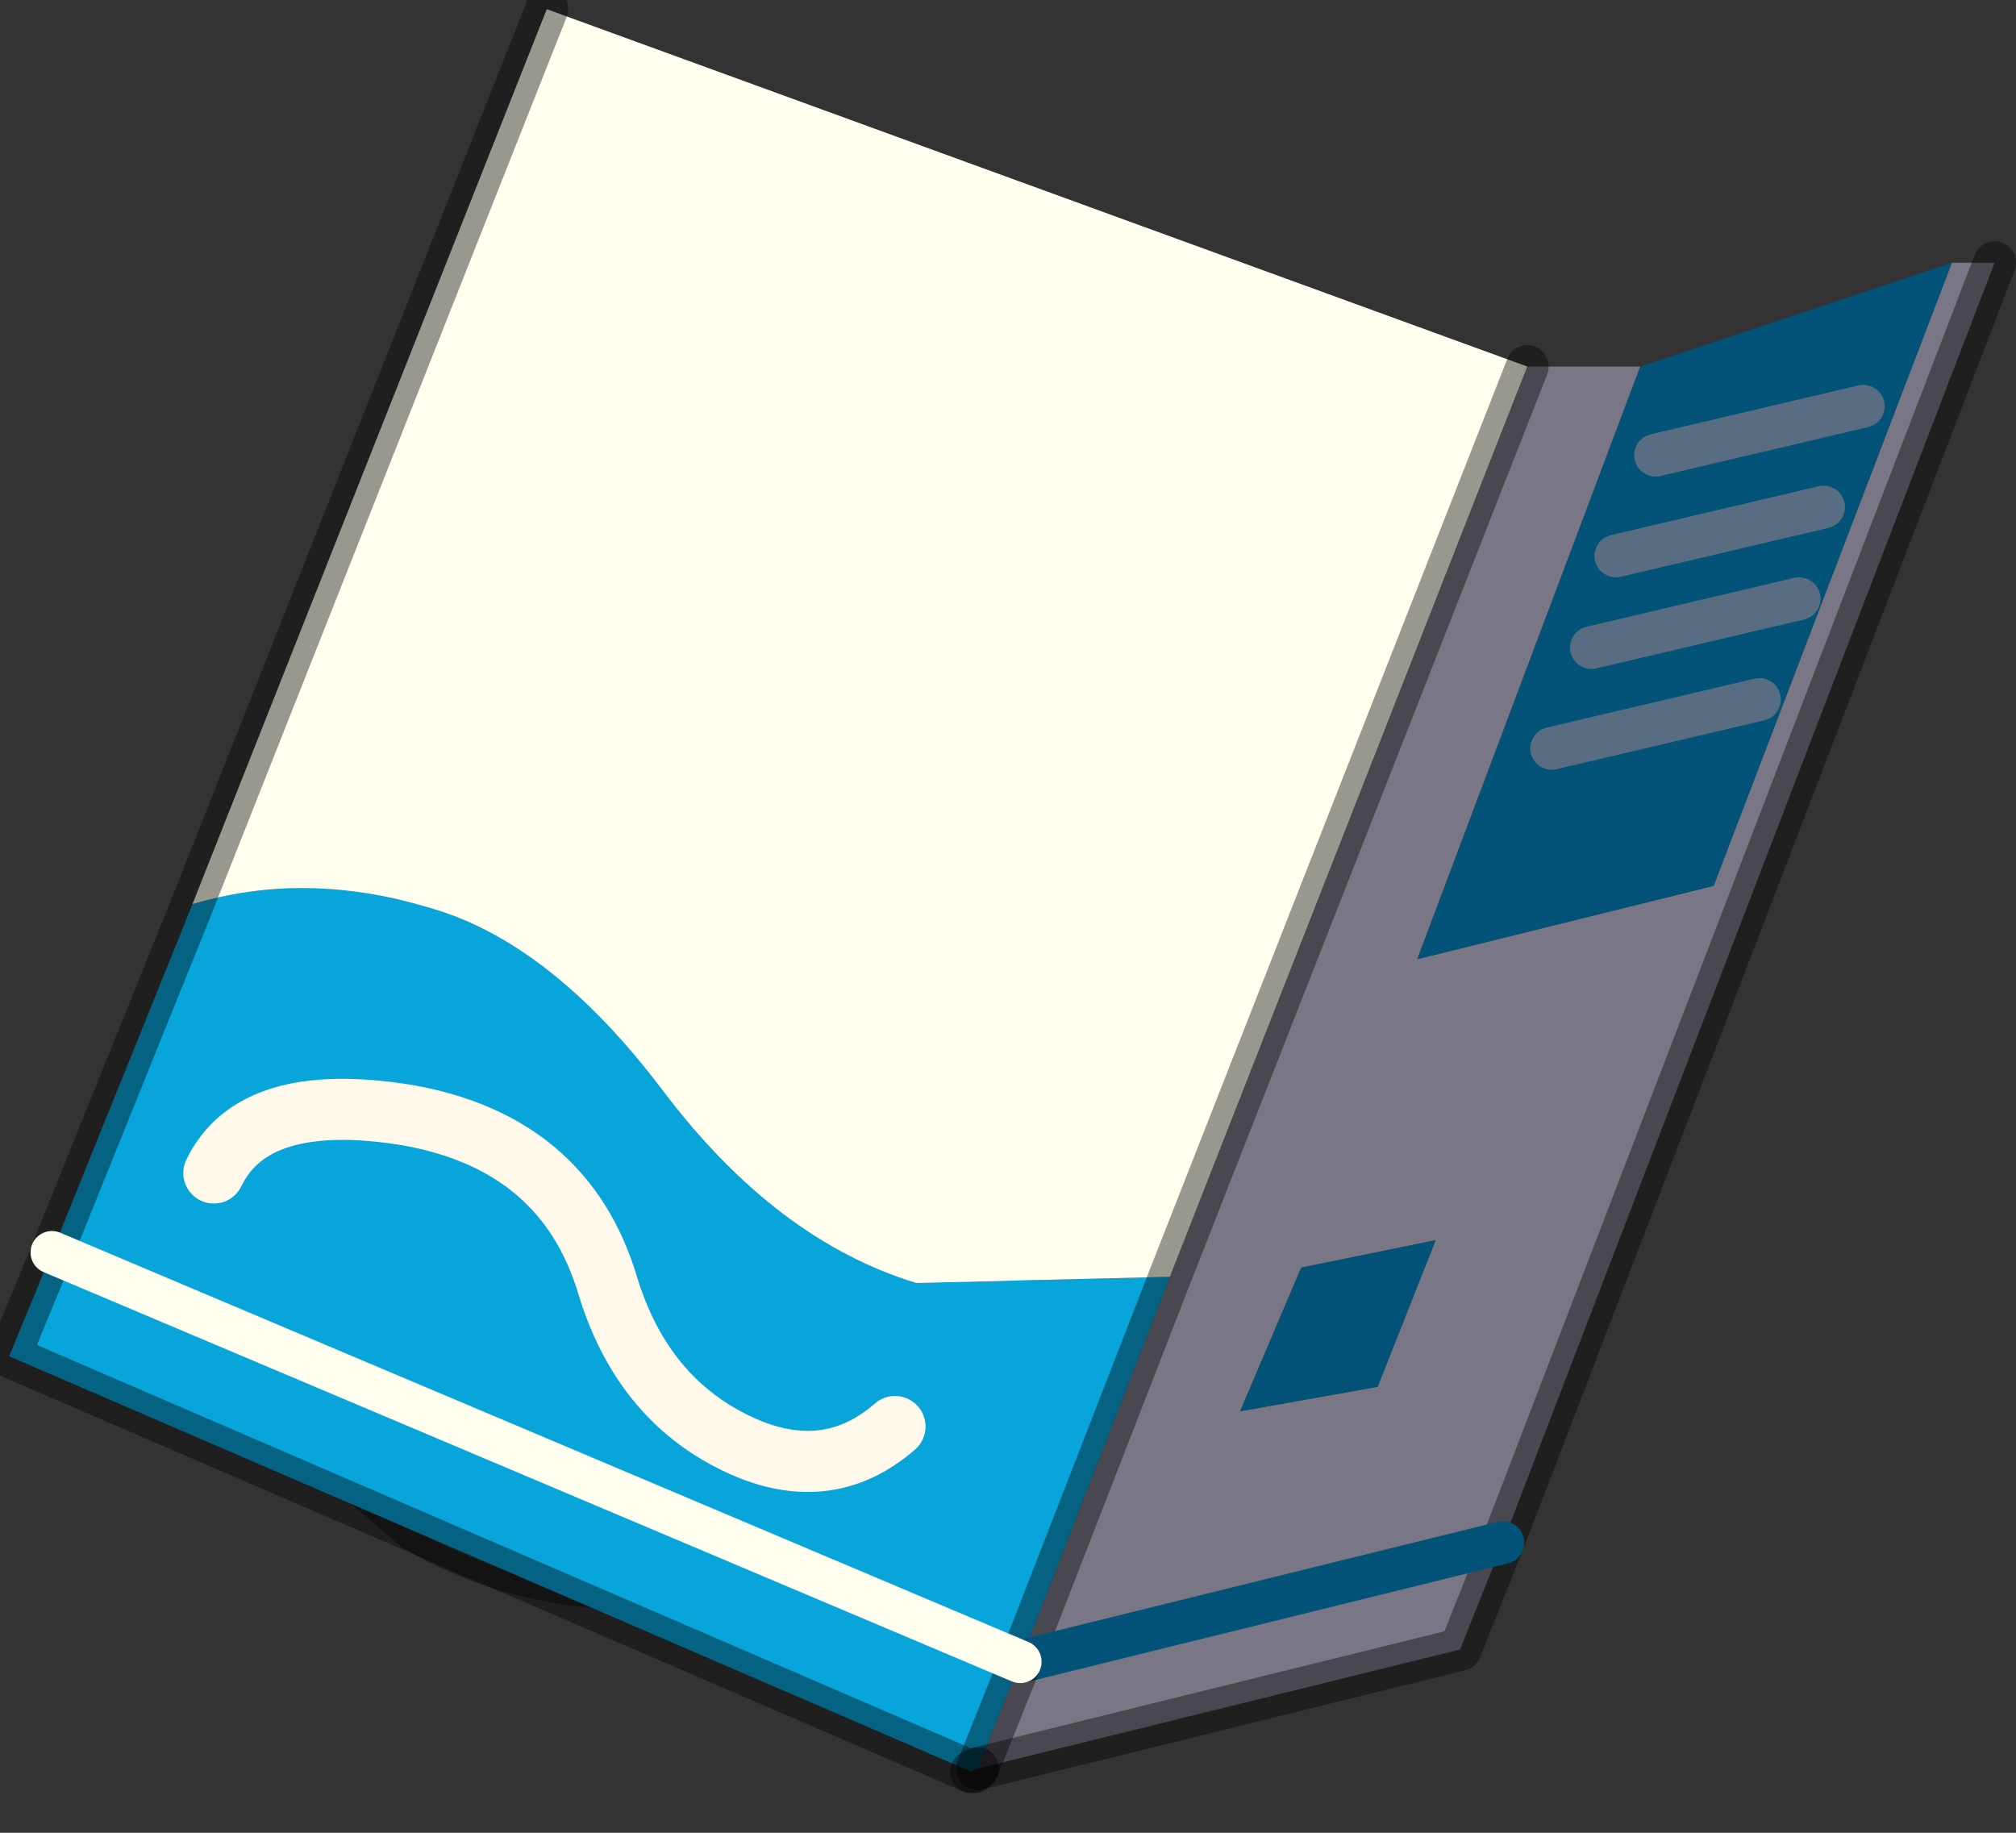 <?xml version="1.0" encoding="utf-8"?>
<svg version="1.1" id="Layer_1"
xmlns="http://www.w3.org/2000/svg"
xmlns:xlink="http://www.w3.org/1999/xlink"
width="33px" height="30px"
xml:space="preserve">
<rect width="100%" height="100%" fill="#333333" stroke="none"/>
<g id="PathID_2560" transform="matrix(1, 0, 0, 1, 10.05, 19.15)">
<radialGradient
id="RadialGradID_554" gradientUnits="userSpaceOnUse" gradientTransform="matrix(0.019, 0, 0, 0.019, 9.75, 3.45)" spreadMethod ="pad" cx="0" cy="0" r="819.2" fx="0" fy="0" >
<stop  offset="0"  style="stop-color:#C6C6C6;stop-opacity:1" />
<stop  offset="0.957"  style="stop-color:#6A7879;stop-opacity:1" />
</radialGradient>
<path style="fill:url(#RadialGradID_554) " d="M-6.25 -3.2L-5.4 -4.5L-4.85 -5.1L-4.6 -5.3L-4.45 -5.4L-2.6 -6.5L0 -6.8Q2.85 -6.65 4.8 -4.55L4.95 -4.35L5.55 -3.65L6.2 -2.5Q7.3 1.75 5.45 3.65Q4.45 4.65 2.65 4.95L0.25 5.1L0.2 5.1Q-3.85 4.5 -5.35 1.85Q-6.5 -0.15 -6.25 -3.2" />
<linearGradient
id="LinearGradID_555" gradientUnits="userSpaceOnUse" gradientTransform="matrix(0.008, 0, 0, 0.006, -0.05, 1.8)" spreadMethod ="pad" x1="-819.2" y1="0" x2="819.2" y2="0" >
<stop  offset="0" style="stop-color:#3C4548;stop-opacity:1" />
<stop  offset="1" style="stop-color:#716861;stop-opacity:1" />
</linearGradient>
<path style="fill:url(#LinearGradID_555) " d="M-5.35 1.85Q-3.85 4.5 0.2 5.1L0.25 5.1L2.65 4.95Q4.45 4.65 5.45 3.65Q7.3 1.75 6.2 -2.5Q6.8 -1.15 6.8 0.4Q6.8 2.7 5.5 4.4L5.3 4.65L4.8 5.15Q2.85 7 0 6.85Q-1.8 6.75 -3.25 5.9L-4.85 4.55Q-6.45 2.85 -6.75 0.7L-6.85 -0.4Q-6.85 -1.95 -6.25 -3.2Q-6.5 -0.15 -5.35 1.85" />
<path style="fill:none;stroke-width:0.7;stroke-linecap:round;stroke-linejoin:miter;stroke-miterlimit:5;stroke:#000000;stroke-opacity:0.4" d="M4.95 -4.35L5.55 -3.65L6.2 -2.5Q6.8 -1.15 6.8 0.4Q6.8 2.7 5.5 4.4" />
<path style="fill:none;stroke-width:0.7;stroke-linecap:round;stroke-linejoin:miter;stroke-miterlimit:5;stroke:#000000;stroke-opacity:0.4" d="M5.3 4.65L4.8 5.15Q2.85 7 0 6.85Q-1.8 6.75 -3.25 5.9L-4.85 4.55Q-6.45 2.85 -6.75 0.7L-6.85 -0.4Q-6.85 -1.95 -6.25 -3.2L-5.4 -4.5L-4.85 -5.1L-4.6 -5.3" />
<path style="fill:none;stroke-width:0.7;stroke-linecap:round;stroke-linejoin:miter;stroke-miterlimit:5;stroke:#000000;stroke-opacity:0.4" d="M-4.45 -5.4L-2.6 -6.5" />
</g>
<g id="PathID_2561" transform="matrix(1, 0, 0, 1, 10.05, 19.15)">
<path style="fill:#797785;fill-opacity:1" d="M6.65 8.05L14.55 6.1L6.65 8.05L9.1 1.75L14.95 -13.15L16.8 -13.15L13.15 -3.45L18 -4.65L21.9 -14.85L22.6 -14.85L14.55 6.1L13.85 7.85L5.95 9.8L6.65 8.05M13.45 1.15L11.25 1.6L10.25 3.95L12.5 3.55L13.45 1.15" />
<path style="fill:#035378;fill-opacity:1" d="M18 -4.65L13.15 -3.45L16.8 -13.15L21.9 -14.85L18 -4.65M18.75 -7.7L15.35 -6.9L18.75 -7.7M19.4 -9.35L16 -8.55L19.4 -9.35M19.8 -10.85L16.4 -10.05L19.8 -10.85M20.45 -12.5L17.05 -11.7L20.45 -12.5M12.5 3.55L10.25 3.95L11.25 1.6L13.45 1.15L12.5 3.55" />
<path style="fill:#07A5DA;fill-opacity:1" d="M9.1 1.75L6.65 8.05L5.95 9.8L5.85 9.85L-9.9 3.05L-9.2 1.35L-6.9 -4.35Q-5.05 -4.9 -3.05 -4.3Q-1.05 -3.75 0.8 -1.3Q2.65 1.15 4.95 1.85L9.1 1.75M-9.2 1.35L6.65 8.05L-9.2 1.35" />
<path style="fill:#FFFEEF;fill-opacity:1" d="M4.95 1.85Q2.65 1.15 0.8 -1.3Q-1.05 -3.75 -3.05 -4.3Q-5.05 -4.9 -6.9 -4.35L-1.1 -19L14.95 -13.15L9.1 1.75L4.95 1.85" />
<path style="fill:none;stroke-width:0.7;stroke-linecap:round;stroke-linejoin:round;stroke-miterlimit:3;stroke:#000000;stroke-opacity:0.4" d="M22.6 -14.85L14.55 6.1L13.85 7.85L5.95 9.8L5.9 9.85L5.85 9.85L-9.9 3.05L-9.2 1.35L-6.9 -4.35L-1.1 -19" />
<path style="fill:none;stroke-width:0.7;stroke-linecap:round;stroke-linejoin:round;stroke-miterlimit:3;stroke:#000000;stroke-opacity:0.4" d="M14.95 -13.15L9.1 1.75L6.65 8.05" />
<path style="fill:none;stroke-width:0.7;stroke-linecap:round;stroke-linejoin:round;stroke-miterlimit:3;stroke:#035378;stroke-opacity:1" d="M6.65 8.05L14.55 6.1" />
<path style="fill:none;stroke-width:0.7;stroke-linecap:round;stroke-linejoin:round;stroke-miterlimit:3;stroke:#797785;stroke-opacity:0.722" d="M15.35 -6.9L18.75 -7.7" />
<path style="fill:none;stroke-width:0.7;stroke-linecap:round;stroke-linejoin:round;stroke-miterlimit:3;stroke:#797785;stroke-opacity:0.722" d="M16 -8.55L19.4 -9.35" />
<path style="fill:none;stroke-width:0.7;stroke-linecap:round;stroke-linejoin:round;stroke-miterlimit:3;stroke:#797785;stroke-opacity:0.722" d="M16.4 -10.05L19.8 -10.85" />
<path style="fill:none;stroke-width:0.7;stroke-linecap:round;stroke-linejoin:round;stroke-miterlimit:3;stroke:#797785;stroke-opacity:0.722" d="M17.05 -11.7L20.45 -12.5" />
<path style="fill:none;stroke-width:0.7;stroke-linecap:round;stroke-linejoin:round;stroke-miterlimit:3;stroke:#000000;stroke-opacity:0.4" d="M5.95 9.8L6.65 8.05" />
<path style="fill:none;stroke-width:0.7;stroke-linecap:round;stroke-linejoin:round;stroke-miterlimit:3;stroke:#FFFEEF;stroke-opacity:1" d="M6.65 8.05L-9.2 1.35" />
<path style="fill:none;stroke-width:0.7;stroke-linecap:round;stroke-linejoin:round;stroke-miterlimit:3;stroke:#000000;stroke-opacity:0.4" d="M5.85 9.85L5.95 9.8" />
</g>
<g id="PathID_2562" transform="matrix(1, 0, 0, 1, 10.05, 19.15)">
<path style="fill:none;stroke-width:1;stroke-linecap:round;stroke-linejoin:round;stroke-miterlimit:3;stroke:#FFF9EB;stroke-opacity:1" d="M-6.55 0.05Q-5.9 -1.3 -3.4 -0.9Q-0.8 -0.45 -0.1 1.9Q0.45 3.7 1.95 4.45Q3.45 5.2 4.6 4.2" />
</g>
</svg>
